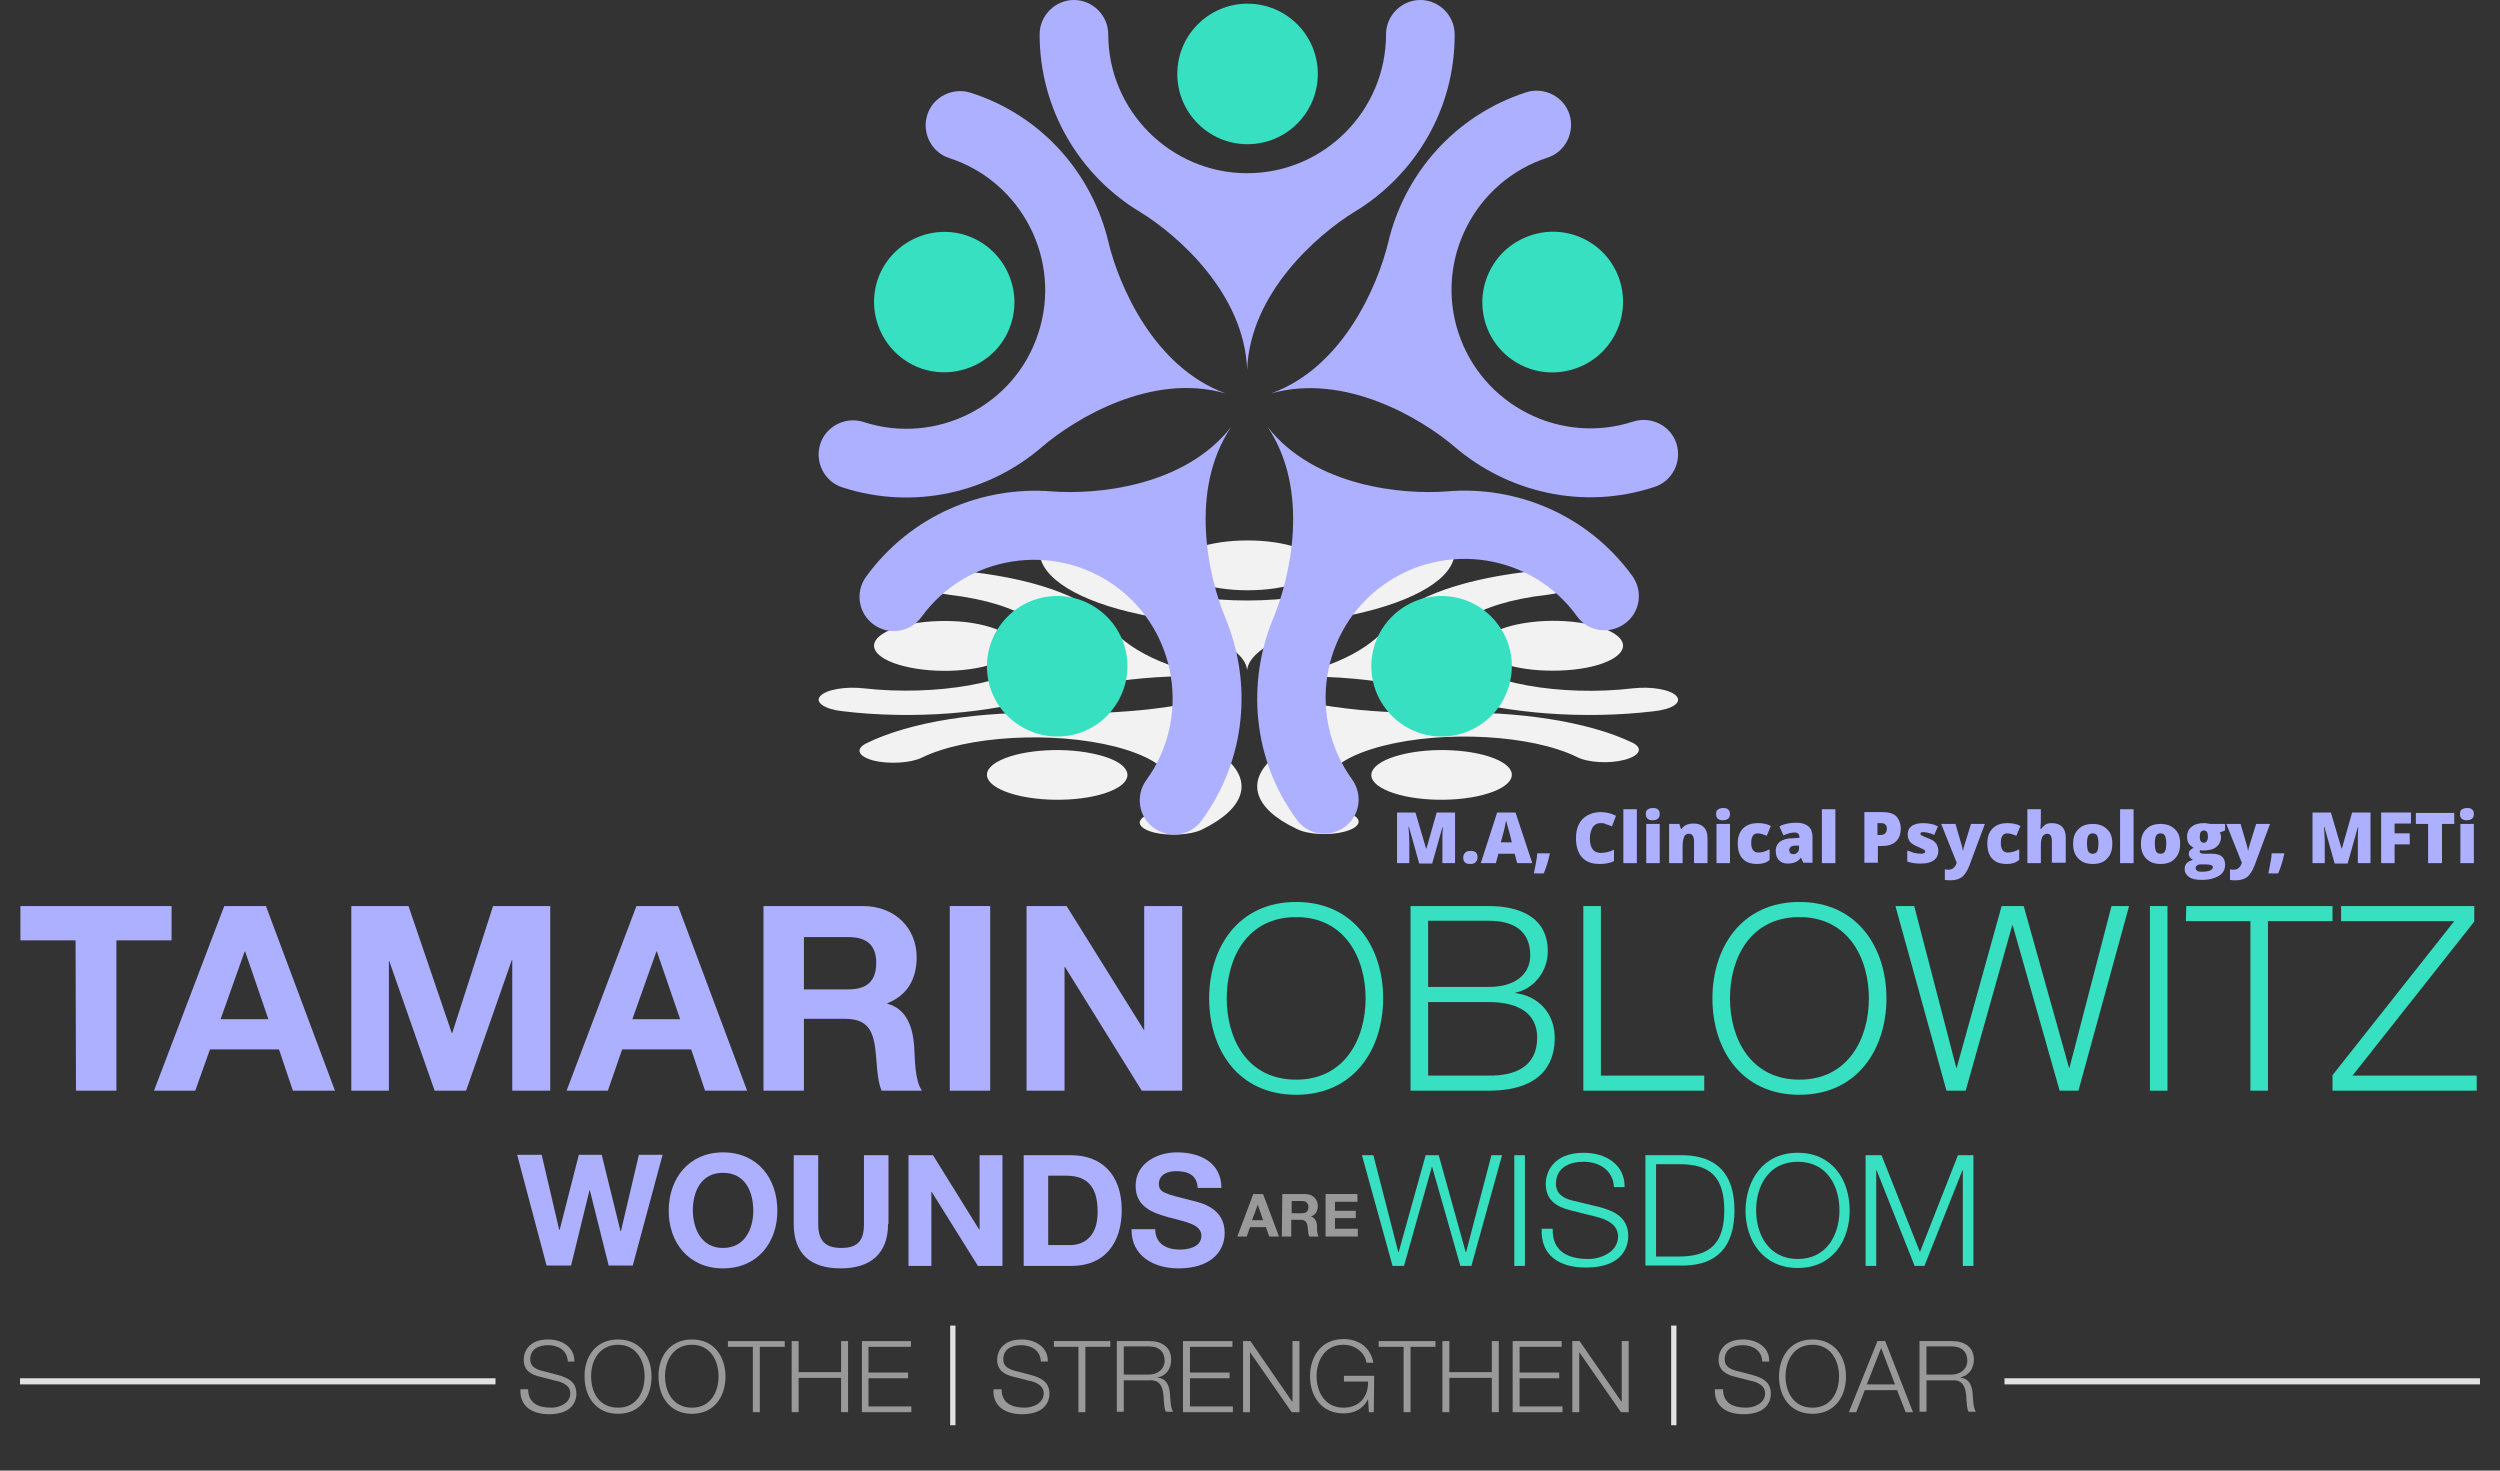 <?xml version="1.0" encoding="utf-8"?>
<!-- Generator: Adobe Illustrator 19.1.0, SVG Export Plug-In . SVG Version: 6.00 Build 0)  -->
<svg version="1.1" id="Layer_1" xmlns="http://www.w3.org/2000/svg" xmlns:xlink="http://www.w3.org/1999/xlink" x="0px" y="0px"
	 viewBox="-93 121 612 360" style="enable-background:new -93 121 612 360;" xml:space="preserve">
<rect x="-93" y="121" width="612" height="360" fill="#333333" stroke="none"/>
<style type="text/css">
	.st0{fill:#ADB0FF;}
	.st1{fill:#36E0C1;}
	.st2{fill:#999999;}
	.st3{fill:#E2E2E2;}
	.st4{fill:#F2F2F2;}
</style>
<g>
	<path class="st0" d="M-74.5,351.2H-88v-8.4h37v8.4h-13.5V388h-9.9L-74.5,351.2L-74.5,351.2z"/>
	<path class="st0" d="M-38.1,342.8h10.2L-11,388h-10.3l-3.4-10.1h-16.9l-3.6,10.1h-10.1L-38.1,342.8z M-39,370.5h11.7l-5.7-16.6
		h-0.1L-39,370.5z"/>
	<path class="st0" d="M-7,342.8H7l10.6,31.1h0.1l10-31.1h14V388h-9.3v-32h-0.1l-11.2,32h-7.7L2.3,356.3H2.2V388H-7V342.8z"/>
	<path class="st0" d="M62.8,342.8H73L89.9,388H79.6l-3.4-10.1H59.3L55.8,388H45.7L62.8,342.8z M61.8,370.5h11.7l-5.7-16.6h-0.1
		L61.8,370.5z"/>
	<path class="st0" d="M93.8,342.8h24.4c8.1,0,13.2,5.6,13.2,12.5c0,5.3-2.2,9.3-7.2,11.3v0.1c4.9,1.3,6.3,6,6.6,10.6
		c0.2,2.9,0.1,8.2,1.9,10.7h-9.9c-1.2-2.9-1.1-7.2-1.6-10.8c-0.7-4.7-2.5-6.8-7.5-6.8h-9.9V388h-9.9v-45.2H93.8z M103.8,363.2h10.9
		c4.4,0,6.8-1.9,6.8-6.5c0-4.4-2.4-6.3-6.8-6.3h-10.9V363.2z"/>
	<path class="st0" d="M139.5,342.8h9.9V388h-9.9V342.8z"/>
	<path class="st0" d="M158.2,342.8h9.9l18.9,30.3h0.1v-30.3h9.3V388h-9.9l-18.8-30.3h-0.1V388h-9.3v-45.2H158.2z"/>
	<path class="st1" d="M224.3,341.8c14.2,0,21.3,11.2,21.3,23.6c0,12.4-7.1,23.6-21.3,23.6c-14.3,0-21.3-11.2-21.3-23.6
		S210.1,341.8,224.3,341.8z M224.3,385.3c11.9,0,17-10,17-19.9s-5.1-19.9-17-19.9c-12,0-17,10-17,19.9S212.3,385.3,224.3,385.3z"/>
	<path class="st1" d="M252.3,342.8h19.1c7.6,0,14.5,2.7,14.5,11.1c0,4.7-3.2,9.1-7.9,10.1v0.1c5.8,0.8,9.6,5.1,9.6,11
		c0,4.3-1.5,12.9-16.2,12.9h-19.1V342.8z M256.6,362.6h14.8c6.9,0,10.2-3.4,10.2-7.7c0-5.6-3.5-8.5-10.2-8.5h-14.8V362.6z
		 M256.6,384.3h14.8c6.4,0.1,11.9-2.1,11.9-9.3c0-5.8-4.4-8.7-11.9-8.7h-14.8V384.3z"/>
	<path class="st1" d="M294.6,342.8h4.3v41.5h25.3v3.7h-29.6L294.6,342.8L294.6,342.8z"/>
	<path class="st1" d="M347.5,341.8c14.2,0,21.3,11.2,21.3,23.6c0,12.4-7.1,23.6-21.3,23.6c-14.3,0-21.3-11.2-21.3-23.6
		S333.3,341.8,347.5,341.8z M347.5,385.3c11.9,0,17-10,17-19.9s-5.1-19.9-17-19.9c-12,0-17,10-17,19.9S335.6,385.3,347.5,385.3z"/>
	<path class="st1" d="M371,342.8h4.6l10.3,39.6h0.1l11-39.6h5.4l11.1,39.6h0.1l10.3-39.6h4.3L415.8,388h-4.6l-11.5-40.5h-0.1
		L388.2,388h-4.7L371,342.8z"/>
	<path class="st1" d="M433.3,342.8h4.3V388h-4.3V342.8z"/>
	<path class="st1" d="M442.2,342.8H478v3.7h-15.8V388h-4.3v-41.5h-15.8L442.2,342.8L442.2,342.8z"/>
	<path class="st1" d="M480.1,342.8h32.6v3.8l-29.8,37.7h30.4v3.7H478v-3.8l29.8-37.7h-27.7V342.8z"/>
</g>
<path class="st2" d="M36.3,460.9c-0.1,3.6,2.5,4.7,5.7,4.7c1.8,0,4.6-1,4.6-3.5c0-2-2-2.8-3.6-3.1l-3.9-1c-2.1-0.5-3.9-1.5-3.9-4.2
	c0-1.7,1.1-4.9,6-4.9c3.4,0,6.5,1.9,6.4,5.4H46c-0.1-2.7-2.3-4-4.8-4c-2.3,0-4.4,0.9-4.4,3.5c0,1.6,1.2,2.3,2.6,2.7l4.2,1.1
	c2.5,0.7,4.5,1.7,4.5,4.6c0,1.2-0.5,5-6.7,5c-4.1,0-7.2-1.9-7-6.1h1.9V460.9z"/>
<path class="st2" d="M58.3,448.9c5.5,0,8.2,4.3,8.2,9.1c0,4.8-2.7,9.1-8.2,9.1s-8.2-4.3-8.2-9.1C50,453.2,52.8,448.9,58.3,448.9z
	 M58.3,465.6c4.6,0,6.5-3.9,6.5-7.7c0-3.8-2-7.7-6.5-7.7c-4.6,0-6.6,3.9-6.6,7.7C51.7,461.8,53.6,465.6,58.3,465.6z"/>
<path class="st2" d="M76.4,448.9c5.5,0,8.2,4.3,8.2,9.1c0,4.8-2.7,9.1-8.2,9.1s-8.2-4.3-8.2-9.1C68.1,453.2,70.9,448.9,76.4,448.9z
	 M76.4,465.6c4.6,0,6.5-3.9,6.5-7.7c0-3.8-2-7.7-6.5-7.7c-4.6,0-6.6,3.9-6.6,7.7C69.8,461.8,71.8,465.6,76.4,465.6z"/>
<path class="st2" d="M85.3,449.3h13.8v1.4H93v16h-1.7v-16h-6.1v-1.4H85.3z"/>
<path class="st2" d="M100.8,449.3h1.7v7.6h10.4v-7.6h1.7v17.4h-1.7v-8.4h-10.4v8.4h-1.7V449.3z"/>
<path class="st2" d="M118,449.3h12v1.4h-10.4v6.3h9.7v1.4h-9.7v6.9h10.5v1.4H118V449.3z"/>
<path class="st3" d="M139.6,445.5h1.3v24.4h-1.3V445.5z"/>
<path class="st2" d="M152.2,460.9c-0.1,3.6,2.5,4.7,5.7,4.7c1.8,0,4.6-1,4.6-3.5c0-2-2-2.8-3.6-3.1l-3.9-1c-2.1-0.5-3.9-1.5-3.9-4.2
	c0-1.7,1.1-4.9,6-4.9c3.4,0,6.5,1.9,6.4,5.4h-1.7c-0.1-2.7-2.3-4-4.8-4c-2.3,0-4.4,0.9-4.4,3.5c0,1.6,1.2,2.3,2.6,2.7l4.2,1.1
	c2.5,0.7,4.5,1.7,4.5,4.6c0,1.2-0.5,5-6.7,5c-4.1,0-7.2-1.9-7-6.1h2V460.9z"/>
<path class="st2" d="M165,449.3h13.8v1.4h-6.1v16H171v-16h-6V449.3z"/>
<path class="st2" d="M180.4,449.3h8c2.9,0,5.3,1.4,5.3,4.5c0,2.2-1.1,4-3.4,4.4l0,0c2.3,0.3,2.9,1.9,3.1,3.9
	c0.1,1.2,0.1,3.6,0.8,4.5h-1.8c-0.4-0.7-0.4-2-0.5-2.7c-0.1-2.4-0.3-5.2-3.5-5h-6.3v7.7h-1.7V449.3z M182.1,457.5h6.2
	c2,0,3.8-1.3,3.8-3.4s-1.3-3.5-3.8-3.5h-6.2V457.5z"/>
<path class="st2" d="M196.7,449.3h12v1.4h-10.4v6.3h9.7v1.4h-9.7v6.9h10.5v1.4h-12.2v-17.4H196.7z"/>
<path class="st2" d="M211.2,449.3h1.9l10.2,14.8h0.1v-14.8h1.7v17.4h-1.9L213,452l0,0v14.7h-1.7v-17.4H211.2z"/>
<path class="st2" d="M243.3,466.7h-1.2l-0.2-3.2l0,0c-1.2,2.5-3.5,3.5-6,3.5c-5.5,0-8.2-4.3-8.2-9.1c0-4.8,2.7-9.1,8.2-9.1
	c3.7,0,6.6,2,7.3,5.8h-1.7c-0.2-2-2.3-4.4-5.6-4.4c-4.6,0-6.6,3.9-6.6,7.7c0,3.8,2,7.7,6.6,7.7c3.9,0,6.1-2.7,6-6.4H236v-1.4h7.4
	L243.3,466.7L243.3,466.7z"/>
<path class="st2" d="M244.6,449.3h13.8v1.4h-6.1v16h-1.7v-16h-6.1v-1.4H244.6z"/>
<path class="st2" d="M260.1,449.3h1.7v7.6h10.4v-7.6h1.7v17.4h-1.7v-8.4h-10.4v8.4h-1.7V449.3z"/>
<path class="st2" d="M277.3,449.3h12v1.4H279v6.3h9.7v1.4H279v6.9h10.5v1.4h-12.2V449.3z"/>
<path class="st2" d="M291.8,449.3h1.9l10.2,14.8h0.1v-14.8h1.7v17.4h-1.9L293.6,452l0,0v14.7h-1.7v-17.4H291.8z"/>
<path class="st3" d="M316.1,445.5h1.3v24.4h-1.3V445.5z"/>
<path class="st2" d="M328.8,460.9c-0.1,3.6,2.5,4.7,5.7,4.7c1.8,0,4.6-1,4.6-3.5c0-2-2-2.8-3.6-3.1l-3.9-1c-2-0.5-3.9-1.5-3.9-4.2
	c0-1.7,1.1-4.9,6-4.9c3.4,0,6.5,1.9,6.4,5.4h-1.7c-0.1-2.7-2.3-4-4.8-4c-2.3,0-4.4,0.9-4.4,3.5c0,1.6,1.2,2.3,2.6,2.7l4.2,1.1
	c2.5,0.7,4.5,1.7,4.5,4.6c0,1.2-0.5,5-6.7,5c-4.1,0-7.2-1.9-7-6.1h2V460.9z"/>
<path class="st2" d="M350.7,448.9c5.5,0,8.2,4.3,8.2,9.1c0,4.8-2.7,9.1-8.2,9.1s-8.2-4.3-8.2-9.1
	C342.5,453.2,345.2,448.9,350.7,448.9z M350.7,465.6c4.6,0,6.5-3.9,6.5-7.7c0-3.8-2-7.7-6.5-7.7c-4.6,0-6.6,3.9-6.6,7.7
	C344.1,461.8,346.1,465.6,350.7,465.6z"/>
<path class="st2" d="M366.6,449.3h1.9l6.8,17.4h-1.8l-2.1-5.4h-7.9l-2.1,5.4h-1.8L366.6,449.3z M364,459.9h6.9l-3.4-8.9L364,459.9z"
	/>
<path class="st2" d="M376.9,449.3h8c2.9,0,5.3,1.4,5.3,4.5c0,2.2-1.2,4-3.4,4.4l0,0c2.3,0.3,2.9,1.9,3.1,3.9
	c0.1,1.2,0.1,3.6,0.8,4.5h-1.8c-0.4-0.7-0.4-2-0.5-2.7c-0.1-2.4-0.3-5.2-3.5-5h-6.3v7.7h-1.7V449.3z M378.6,457.5h6.2
	c2,0,3.8-1.3,3.8-3.4s-1.3-3.5-3.8-3.5h-6.2V457.5z"/>
<g>
	<g>
		<polygon class="st3" points="-88.1,459.9 -88.1,458.4 28.3,458.4 28.3,459.9 		"/>
	</g>
</g>
<g>
	<g>
		<polygon class="st3" points="397.7,459.9 397.7,458.4 514.1,458.4 514.1,459.9 		"/>
	</g>
</g>
<g>
	<g>
		<g>
			<path class="st0" d="M61.9,430.8H56l-4.6-18.4h-0.1l-4.5,18.4h-6l-7.2-27.1h6l4.3,18.4H44l4.7-18.4h5.6l4.6,18.7H59l4.4-18.7h5.8
				L61.9,430.8z"/>
			<path class="st0" d="M84,403.1c8.4,0,13.3,6.3,13.3,14.3c0,7.8-4.9,14.1-13.3,14.1c-8.4,0-13.3-6.3-13.3-14.1
				C70.7,409.4,75.7,403.1,84,403.1z M84,426.5c5.3,0,7.4-4.6,7.4-9.1c0-4.7-2-9.3-7.4-9.3s-7.4,4.6-7.4,9.3
				C76.7,421.9,78.7,426.5,84,426.5z"/>
			<path class="st0" d="M124.4,420.6c0,7.3-4.3,10.9-11.6,10.9s-11.5-3.5-11.5-10.9v-16.8h6v16.8c0,3,0.8,5.9,5.6,5.9
				c4.2,0,5.6-1.9,5.6-5.9v-16.8h6v16.8H124.4z"/>
			<path class="st0" d="M129.5,403.8h5.9l11.3,18.2h0.1v-18.2h5.6v27.1h-6l-11.3-18.1H135v18.1h-5.6v-27.1H129.5z"/>
			<path class="st0" d="M157.6,403.8h11.7c7,0,12.3,4.4,12.3,13.4c0,7.9-4,13.7-12.3,13.7h-11.7L157.6,403.8L157.6,403.8z
				 M163.6,425.8h5.3c3.5,0,6.8-2.1,6.8-8.1c0-5.5-1.9-8.9-7.8-8.9h-4.3V425.8z"/>
			<path class="st0" d="M189.8,421.9c0,3.6,2.8,5,6,5c2.1,0,5.3-0.6,5.3-3.4c0-2.9-4.1-3.4-8-4.5c-4-1.1-8.1-2.6-8.1-7.7
				c0-5.5,5.2-8.2,10.1-8.2c5.7,0,10.9,2.5,10.9,8.7h-5.8c-0.2-3.3-2.5-4.1-5.4-4.1c-1.9,0-4.1,0.8-4.1,3.1c0,2.1,1.3,2.4,8.1,4.1
				c2,0.5,8,1.7,8,7.9c0,5-3.9,8.7-11.3,8.7c-6,0-11.6-3-11.5-9.6H189.8z"/>
			<path class="st1" d="M240.4,403.8h2.8l6.1,23.7h0.1l6.6-23.7h3.2l6.6,23.7h0.1l6.2-23.7h2.6l-7.5,27.1h-2.7l-6.9-24.2h-0.1
				l-6.8,24.2h-2.8L240.4,403.8z"/>
			<path class="st1" d="M277.7,403.8h2.6v27.1h-2.6V403.8z"/>
			<path class="st1" d="M287.1,421.9c-0.1,5.6,3.9,7.3,8.8,7.3c2.8,0,7.2-1.6,7.2-5.5c0-3.1-3.1-4.3-5.6-4.9l-6-1.5
				c-3.2-0.8-6.1-2.3-6.1-6.5c0-2.7,1.7-7.6,9.3-7.6c5.4,0,10.1,2.9,10,8.4h-2.6c-0.2-4.1-3.6-6.2-7.4-6.2c-3.5,0-6.8,1.4-6.8,5.4
				c0,2.5,1.9,3.6,4.1,4.1l6.6,1.6c3.8,1,7,2.7,7,7.1c0,1.9-0.8,7.7-10.4,7.7c-6.4,0-11.1-2.9-10.8-9.5h2.7V421.9z"/>
			<path class="st1" d="M309.8,403.8h9.4c8.2,0.2,12.4,4.7,12.4,13.5c0,8.9-4.3,13.4-12.4,13.5h-9.4V403.8z M312.4,428.6h5.5
				c7.8,0,11.2-3.3,11.2-11.3c0-8.1-3.4-11.4-11.2-11.3h-5.5V428.6z"/>
			<path class="st1" d="M347.1,403.2c8.5,0,12.7,6.7,12.7,14.1s-4.2,14.1-12.7,14.1s-12.8-6.7-12.8-14.1
				C334.4,409.9,338.6,403.2,347.1,403.2z M347.1,429.2c7.1,0,10.2-6,10.2-11.9s-3-11.9-10.2-11.9s-10.2,6-10.2,11.9
				S340,429.2,347.1,429.2z"/>
			<path class="st1" d="M363.8,403.8h3.8l9.4,23.7l9.3-23.7h3.8v27.1h-2.6v-23.4h-0.1l-9.3,23.4h-2.4l-9.3-23.4h-0.1v23.4h-2.6
				v-27.1H363.8z"/>
		</g>
	</g>
	<g>
		<path class="st2" d="M213.8,413.3h2.4l3.9,10.4h-2.4l-0.8-2.3H213l-0.8,2.3h-2.3L213.8,413.3z M213.5,419.7h2.7l-1.3-3.8l0,0
			L213.5,419.7z"/>
		<path class="st2" d="M220.9,413.3h5.6c1.9,0,3.1,1.3,3.1,2.9c0,1.2-0.5,2.2-1.7,2.6l0,0c1.1,0.3,1.5,1.4,1.5,2.4
			c0,0.7,0,1.9,0.4,2.5h-2.3c-0.3-0.7-0.3-1.7-0.4-2.5c-0.2-1.1-0.6-1.6-1.7-1.6h-2.3v4.1h-2.3L220.9,413.3L220.9,413.3z M223.2,418
			h2.5c1,0,1.6-0.4,1.6-1.5c0-1-0.6-1.5-1.6-1.5h-2.5V418z"/>
		<path class="st2" d="M231.5,413.3h7.8v1.9h-5.5v2.2h5.1v1.8h-5.1v2.6h5.6v1.9h-7.9V413.3z"/>
	</g>
</g>
<g>
	<g>
		<path class="st4" d="M238.5,271.4L238.5,271.4c-8.9,1.9-25.5,7-26.2,13.6c-0.7-6.7-17.2-11.7-26.2-13.6l0,0
			c-14.8-3.1-24.6-8.9-24.6-15.4c0-1.6,3.8-3,8.4-3s8.4,1.3,8.4,3c0,6.6,15.3,12,34,12c18.8,0,34-5.4,34-12c0-1.6,3.8-3,8.4-3
			s8.4,1.3,8.4,3C263.2,262.5,253.3,268.2,238.5,271.4z M212.4,265.5c9.5,0,17.2-2.7,17.2-6.1c0-3.4-7.7-6.1-17.2-6.1
			s-17.2,2.7-17.2,6.1C195.2,262.7,202.9,265.5,212.4,265.5z"/>
		<path class="st4" d="M178.4,274L178.4,274c2.5,3.6,10.9,10.7,28.6,13c-18.1-1.8-36.8,2.2-44.8,4.6l0,0c-13,4-31.5,5.6-49,3.5
			c-4.4-0.5-6.8-2.2-5.4-3.7c1.4-1.6,6.2-2.4,10.6-1.9c17.8,2,37.1-1.4,42.8-7.7c5.8-6.3-4-13.1-21.8-15.2c-4.4-0.5-6.8-2.2-5.4-3.7
			c1.4-1.6,6.2-2.4,10.6-1.9C162.2,263,174.5,268.1,178.4,274z M154.5,281c2.9-3.2-2-6.6-11-7.7c-9-1-18.7,0.7-21.7,3.9
			c-2.9,3.2,2,6.6,11,7.7C141.9,286,151.6,284.2,154.5,281z"/>
		<path class="st4" d="M164.6,295.6L164.6,295.6c10.5,0.3,32.2-0.4,43.8-5.6c-10.5,5.5-5.5,13-1.5,16.5l0,0
			c6.7,5.6,5.2,12.3-5.7,17.6c-2.7,1.3-8,1.6-11.7,0.7c-3.8-1-4.6-2.8-1.9-4.2c11-5.4,7.6-12.9-7.5-16.8
			c-15.2-3.9-36.5-2.7-47.5,2.7c-2.7,1.3-8,1.6-11.7,0.7c-3.8-1-4.6-2.8-1.9-4.2C129.9,297.6,147.4,295,164.6,295.6z M175.9,305.8
			c-7.7-2-18.4-1.4-24,1.3c-5.6,2.7-3.9,6.5,3.8,8.5s18.5,1.4,24-1.3C185.3,311.6,183.6,307.7,175.9,305.8z"/>
		<path class="st4" d="M218.8,306.4L218.8,306.4c4-3.4,9-11-1.5-16.5c11.6,5.2,33.4,5.9,43.8,5.6l0,0c17.2-0.5,34.7,2.1,45.5,7.3
			c2.7,1.3,1.9,3.2-1.9,4.2s-9,0.7-11.7-0.7c-11-5.4-32.3-6.6-47.5-2.7S227,315,238,320.4c2.7,1.3,1.9,3.2-1.9,4.2s-9,0.7-11.7-0.7
			C213.6,318.8,212.1,312.1,218.8,306.4z M249.8,305.8c-7.7,2-9.4,5.8-3.8,8.5c5.6,2.7,16.3,3.3,24,1.3s9.4-5.8,3.8-8.5
			C268.2,304.4,257.5,303.8,249.8,305.8z"/>
		<path class="st4" d="M263,291.7L263,291.7c-8-2.4-26.7-6.4-44.8-4.6c17.7-2.3,26.1-9.4,28.6-13l0,0c3.9-5.9,16.2-11,33.8-13.1
			c4.4-0.5,9.2,0.3,10.6,1.9s-1,3.2-5.4,3.7c-17.8,2-27.6,8.8-21.8,15.2c5.8,6.3,25,9.8,42.8,7.7c4.4-0.5,9.2,0.3,10.6,1.9
			c1.4,1.6-1,3.2-5.4,3.7C294.5,297.2,276,295.6,263,291.7z M270.7,281c2.9,3.2,12.6,4.9,21.7,3.9c9-1,14-4.5,11.1-7.7
			c-2.9-3.2-12.6-5-21.7-3.9C272.8,274.4,267.8,277.8,270.7,281z"/>
	</g>
	<g>
		<path class="st0" d="M238.5,172.9L238.5,172.9c-8.9,5.5-25.5,19.8-26.2,38.6c-0.7-18.8-17.2-33.1-26.2-38.6l0,0
			c-14.8-8.9-24.6-25.1-24.6-43.5c0-4.6,3.8-8.4,8.4-8.4s8.4,3.8,8.4,8.4c0,18.7,15.3,34,34,34c18.8,0,34-15.3,34-34
			c0-4.6,3.8-8.4,8.4-8.4s8.4,3.8,8.4,8.4C263.2,147.8,253.3,164,238.5,172.9z"/>
		<path class="st1" d="M212.4,156.3c9.5,0,17.2-7.7,17.2-17.2s-7.7-17.2-17.2-17.2s-17.2,7.7-17.2,17.2
			C195.2,148.6,202.9,156.3,212.4,156.3z"/>
		<path class="st0" d="M178.4,180.5L178.4,180.5c2.5,10.2,10.9,30.3,28.6,36.8c-18.1-5.2-36.8,6.2-44.8,13l0,0
			c-13,11.3-31.5,15.7-49,10c-4.4-1.4-6.8-6.2-5.4-10.6c1.4-4.4,6.2-6.8,10.6-5.4c17.8,5.8,37.1-4,42.8-21.8
			c5.8-17.8-4-37-21.8-42.8c-4.4-1.4-6.8-6.2-5.4-10.6c1.4-4.4,6.2-6.8,10.6-5.4C162.2,149.3,174.5,163.7,178.4,180.5z"/>
		<path class="st1" d="M154.5,200.3c2.9-9-2-18.7-11-21.7c-9-2.9-18.7,2-21.7,11c-2.9,9,2,18.7,11,21.7
			C141.9,214.2,151.6,209.3,154.5,200.3z"/>
		<path class="st0" d="M164.6,241.3L164.6,241.3c10.5,0.8,32.2-1,43.8-15.8c-10.5,15.6-5.5,36.9-1.5,46.6l0,0
			c6.7,15.9,5.2,34.8-5.7,49.7c-2.7,3.8-8,4.6-11.7,1.9c-3.8-2.7-4.6-8-1.9-11.7c11-15.2,7.6-36.5-7.5-47.5
			c-15.2-11-36.5-7.6-47.5,7.5c-2.7,3.8-8,4.6-11.7,1.9c-3.8-2.7-4.6-8-1.9-11.7C129.9,247.2,147.4,239.9,164.6,241.3z"/>
		<path class="st1" d="M175.9,270.2c-7.7-5.6-18.4-3.9-24,3.8c-5.6,7.7-3.9,18.5,3.8,24c7.7,5.6,18.5,3.9,24-3.8
			C185.3,286.5,183.6,275.8,175.9,270.2z"/>
		<path class="st0" d="M218.8,272.1L218.8,272.1c4-9.7,9-31-1.5-46.6c11.6,14.8,33.4,16.6,43.8,15.8l0,0
			c17.2-1.5,34.7,5.8,45.5,20.7c2.7,3.8,1.9,9-1.9,11.7c-3.8,2.7-9,1.9-11.7-1.9c-11-15.2-32.3-18.5-47.5-7.5s-18.5,32.3-7.5,47.5
			c2.7,3.8,1.9,9-1.9,11.7c-3.8,2.7-9,1.9-11.7-1.9C213.6,306.9,212.1,288,218.8,272.1z"/>
		<path class="st1" d="M249.8,270.2c-7.7,5.6-9.4,16.3-3.8,24c5.6,7.7,16.3,9.4,24,3.8s9.4-16.4,3.8-24
			C268.2,266.3,257.5,264.6,249.8,270.2z"/>
		<path class="st0" d="M263,230.3L263,230.3c-8-6.8-26.7-18.1-44.8-13c17.7-6.4,26.1-26.6,28.6-36.8l0,0
			c3.9-16.8,16.2-31.2,33.8-36.9c4.4-1.4,9.2,1,10.6,5.4c1.4,4.4-1,9.2-5.4,10.6c-17.8,5.8-27.6,25-21.8,42.8
			c5.8,17.8,25,27.6,42.8,21.8c4.4-1.4,9.2,1,10.6,5.4c1.4,4.4-1,9.2-5.4,10.6C294.5,246,276,241.5,263,230.3z"/>
		<path class="st1" d="M270.7,200.3c2.9,9,12.6,14,21.7,11c9-2.9,14-12.6,11.1-21.7c-2.9-9-12.6-14-21.7-11
			C272.8,181.5,267.8,191.2,270.7,200.3z"/>
	</g>
</g>
<g>
	<path class="st0" d="M254.4,332.3l-2.5-8.9h-0.1c0.1,1.5,0.2,2.7,0.2,3.5v5.4h-3v-12.4h4.5l2.6,8.8h0.1l2.5-8.8h4.5v12.4h-3.1v-5.4
		c0-0.3,0-0.6,0-0.9c0-0.3,0-1.2,0.1-2.5h-0.1l-2.5,8.9H254.4z"/>
	<path class="st0" d="M265.2,330.9c0-0.5,0.2-0.9,0.5-1.2c0.3-0.3,0.8-0.4,1.3-0.4c0.6,0,1,0.1,1.3,0.4c0.3,0.3,0.4,0.7,0.4,1.2
		c0,0.5-0.2,0.9-0.5,1.2c-0.3,0.3-0.7,0.4-1.3,0.4c-0.6,0-1-0.1-1.3-0.4C265.3,331.8,265.2,331.4,265.2,330.9z"/>
	<path class="st0" d="M278.4,332.3l-0.6-2.3h-4l-0.6,2.3h-3.7l4-12.4h4.5l4.1,12.4H278.4z M277.1,327.2l-0.5-2
		c-0.1-0.5-0.3-1-0.5-1.8c-0.2-0.7-0.3-1.2-0.4-1.5c-0.1,0.3-0.2,0.8-0.3,1.4c-0.1,0.7-0.5,2-1,3.9H277.1z"/>
	<path class="st0" d="M286.3,329.8l0.1,0.2c-0.5,2.2-1,3.7-1.5,4.8h-2.4c0.2-0.8,0.3-1.7,0.5-2.6c0.2-1,0.3-1.7,0.3-2.3H286.3z"/>
	<path class="st0" d="M298.8,322.5c-0.8,0-1.4,0.3-1.9,1c-0.4,0.7-0.7,1.6-0.7,2.7c0,2.4,0.9,3.6,2.7,3.6c0.5,0,1.1-0.1,1.6-0.2
		s1-0.3,1.6-0.6v2.8c-1,0.5-2.2,0.7-3.5,0.7c-1.9,0-3.3-0.5-4.3-1.6c-1-1.1-1.5-2.7-1.5-4.7c0-1.3,0.2-2.4,0.7-3.4
		c0.5-1,1.2-1.7,2.1-2.2c0.9-0.5,2-0.8,3.2-0.8c1.3,0,2.6,0.3,3.8,0.9l-1,2.6c-0.5-0.2-0.9-0.4-1.4-0.5
		C299.8,322.5,299.3,322.5,298.8,322.5z"/>
	<path class="st0" d="M307.7,332.3h-3.3v-13.2h3.3V332.3z"/>
	<path class="st0" d="M309.9,320.3c0-0.5,0.1-0.9,0.4-1.1s0.7-0.4,1.3-0.4c0.6,0,1.1,0.1,1.3,0.4c0.3,0.2,0.4,0.6,0.4,1.1
		c0,1-0.6,1.5-1.8,1.5C310.5,321.8,309.9,321.3,309.9,320.3z M313.3,332.3H310v-9.6h3.3V332.3z"/>
	<path class="st0" d="M321.7,332.3V327c0-0.6-0.1-1.1-0.3-1.4c-0.2-0.3-0.5-0.5-0.9-0.5c-0.6,0-1,0.2-1.2,0.7s-0.4,1.2-0.4,2.3v4.2
		h-3.3v-9.6h2.5l0.4,1.2h0.2c0.3-0.5,0.7-0.8,1.2-1c0.5-0.2,1.1-0.3,1.7-0.3c1.1,0,1.9,0.3,2.5,0.9c0.6,0.6,0.9,1.5,0.9,2.6v6.2
		H321.7z"/>
	<path class="st0" d="M327.1,320.3c0-0.5,0.1-0.9,0.4-1.1s0.7-0.4,1.3-0.4c0.6,0,1.1,0.1,1.3,0.4c0.3,0.2,0.4,0.6,0.4,1.1
		c0,1-0.6,1.5-1.8,1.5C327.7,321.8,327.1,321.3,327.1,320.3z M330.5,332.3h-3.3v-9.6h3.3V332.3z"/>
	<path class="st0" d="M337.2,332.5c-1.6,0-2.8-0.4-3.6-1.3c-0.8-0.8-1.2-2.1-1.2-3.7c0-1.6,0.4-2.8,1.3-3.7c0.9-0.9,2.1-1.3,3.7-1.3
		c1.1,0,2.2,0.2,3.1,0.7l-1,2.4c-0.4-0.2-0.8-0.3-1.1-0.4c-0.3-0.1-0.7-0.2-1.1-0.2c-0.5,0-1,0.2-1.2,0.6c-0.3,0.4-0.4,1-0.4,1.8
		c0,1.5,0.6,2.3,1.7,2.3c1,0,1.9-0.3,2.8-0.8v2.6C339.5,332.2,338.4,332.5,337.2,332.5z"/>
	<path class="st0" d="M348.5,332.3l-0.6-1.3h-0.1c-0.4,0.6-0.9,0.9-1.4,1.1c-0.5,0.2-1.1,0.3-1.8,0.3c-0.9,0-1.6-0.3-2.1-0.8
		c-0.5-0.5-0.8-1.3-0.8-2.3c0-1,0.4-1.8,1.1-2.3c0.7-0.5,1.7-0.8,3.1-0.8l1.6-0.1V326c0-0.8-0.4-1.2-1.2-1.2c-0.7,0-1.6,0.2-2.7,0.7
		l-1-2.2c1.1-0.6,2.5-0.9,4.2-0.9c1.2,0,2.2,0.3,2.9,0.9c0.7,0.6,1,1.5,1,2.6v6.3H348.5z M346,330.1c0.4,0,0.7-0.1,1-0.4
		c0.3-0.3,0.4-0.6,0.4-1V328l-0.8,0c-1.1,0-1.6,0.4-1.6,1.2C345.1,329.8,345.4,330.1,346,330.1z"/>
	<path class="st0" d="M356.3,332.3H353v-13.2h3.3V332.3z"/>
	<path class="st0" d="M372.3,323.8c0,1.4-0.4,2.5-1.2,3.2c-0.8,0.8-2,1.1-3.5,1.1h-0.9v4.1h-3.3v-12.4h4.3c1.6,0,2.7,0.3,3.5,1
		C371.9,321.6,372.3,322.6,372.3,323.8z M366.7,325.4h0.6c0.5,0,0.9-0.1,1.2-0.4c0.3-0.3,0.4-0.7,0.4-1.2c0-0.8-0.5-1.3-1.4-1.3
		h-0.9V325.4z"/>
	<path class="st0" d="M381.5,329.3c0,1-0.4,1.8-1.1,2.3c-0.7,0.5-1.7,0.8-3,0.8c-0.7,0-1.3,0-1.9-0.1c-0.5-0.1-1.1-0.2-1.6-0.4v-2.7
		c0.5,0.2,1.1,0.4,1.7,0.6c0.6,0.1,1.2,0.2,1.6,0.2c0.7,0,1.1-0.2,1.1-0.5c0-0.2-0.1-0.3-0.3-0.5c-0.2-0.1-0.8-0.4-1.7-0.8
		c-0.9-0.4-1.5-0.8-1.8-1.2c-0.3-0.5-0.5-1-0.5-1.7c0-0.9,0.3-1.6,1-2.1c0.7-0.5,1.7-0.7,2.9-0.7c0.6,0,1.2,0.1,1.8,0.2
		c0.6,0.1,1.1,0.3,1.7,0.6l-0.9,2.1c-0.4-0.2-0.9-0.4-1.4-0.5c-0.5-0.1-0.9-0.2-1.2-0.2c-0.5,0-0.8,0.1-0.8,0.4
		c0,0.2,0.1,0.3,0.3,0.4c0.2,0.1,0.7,0.4,1.6,0.7c0.7,0.3,1.2,0.5,1.5,0.8c0.3,0.3,0.6,0.6,0.7,0.9
		C381.4,328.4,381.5,328.8,381.5,329.3z"/>
	<path class="st0" d="M382.2,322.7h3.5l1.6,5.5c0.1,0.3,0.1,0.6,0.2,1h0.1c0-0.4,0.1-0.7,0.2-1l1.7-5.5h3.4l-3.8,10.2
		c-0.5,1.3-1.1,2.2-1.8,2.8c-0.7,0.5-1.6,0.8-2.8,0.8c-0.4,0-0.9,0-1.4-0.1v-2.6c0.3,0.1,0.6,0.1,1,0.1c0.3,0,0.6-0.1,0.8-0.2
		c0.2-0.1,0.4-0.3,0.6-0.5s0.3-0.5,0.5-1L382.2,322.7z"/>
	<path class="st0" d="M398.3,332.5c-1.6,0-2.8-0.4-3.6-1.3c-0.8-0.8-1.2-2.1-1.2-3.7c0-1.6,0.4-2.8,1.3-3.7c0.9-0.9,2.1-1.3,3.7-1.3
		c1.1,0,2.2,0.2,3.1,0.7l-1,2.4c-0.4-0.2-0.8-0.3-1.1-0.4c-0.3-0.1-0.7-0.2-1.1-0.2c-0.5,0-1,0.2-1.2,0.6c-0.3,0.4-0.4,1-0.4,1.8
		c0,1.5,0.6,2.3,1.7,2.3c1,0,1.9-0.3,2.8-0.8v2.6C400.5,332.2,399.5,332.5,398.3,332.5z"/>
	<path class="st0" d="M409.3,332.3V327c0-1.3-0.4-1.9-1.1-1.9c-0.5,0-0.9,0.2-1.2,0.7c-0.3,0.5-0.4,1.2-0.4,2.3v4.2h-3.3v-13.2h3.3
		v1.9c0,0.8,0,1.8-0.1,2.9h0.2c0.3-0.5,0.7-0.8,1.1-1.1c0.4-0.2,0.9-0.3,1.5-0.3c1.1,0,1.9,0.3,2.5,0.9c0.6,0.6,0.9,1.5,0.9,2.6v6.2
		H409.3z"/>
	<path class="st0" d="M424.1,327.5c0,1.6-0.4,2.8-1.3,3.7c-0.8,0.9-2,1.3-3.5,1.3c-1.5,0-2.6-0.4-3.5-1.3c-0.9-0.9-1.3-2.1-1.3-3.6
		c0-1.6,0.4-2.8,1.3-3.6c0.8-0.9,2-1.3,3.6-1.3c0.9,0,1.8,0.2,2.5,0.6c0.7,0.4,1.3,1,1.7,1.7C423.9,325.6,424.1,326.5,424.1,327.5z
		 M417.9,327.5c0,0.8,0.1,1.5,0.3,1.9c0.2,0.4,0.6,0.6,1.1,0.6c0.5,0,0.9-0.2,1.1-0.6c0.2-0.4,0.3-1.1,0.3-1.9
		c0-0.8-0.1-1.4-0.3-1.9c-0.2-0.4-0.6-0.6-1.1-0.6c-0.5,0-0.9,0.2-1.1,0.6C418,326,417.9,326.6,417.9,327.5z"/>
	<path class="st0" d="M429.3,332.3H426v-13.2h3.3V332.3z"/>
	<path class="st0" d="M440.7,327.5c0,1.6-0.4,2.8-1.3,3.7c-0.8,0.9-2,1.3-3.5,1.3c-1.5,0-2.6-0.4-3.5-1.3c-0.9-0.9-1.3-2.1-1.3-3.6
		c0-1.6,0.4-2.8,1.3-3.6c0.8-0.9,2-1.3,3.6-1.3c0.9,0,1.8,0.2,2.5,0.6c0.7,0.4,1.3,1,1.7,1.7C440.5,325.6,440.7,326.5,440.7,327.5z
		 M434.5,327.5c0,0.8,0.1,1.5,0.3,1.9c0.2,0.4,0.6,0.6,1.1,0.6c0.5,0,0.9-0.2,1.1-0.6c0.2-0.4,0.3-1.1,0.3-1.9
		c0-0.8-0.1-1.4-0.3-1.9c-0.2-0.4-0.6-0.6-1.1-0.6c-0.5,0-0.9,0.2-1.1,0.6C434.6,326,434.5,326.6,434.5,327.5z"/>
	<path class="st0" d="M451.7,322.7v1.6l-1.3,0.5c0.2,0.3,0.3,0.7,0.3,1.1c0,1-0.4,1.8-1.1,2.4c-0.7,0.6-1.8,0.9-3.2,0.9
		c-0.4,0-0.6,0-0.8-0.1c-0.1,0.1-0.1,0.3-0.1,0.4c0,0.2,0.1,0.3,0.4,0.4c0.3,0.1,0.6,0.1,1,0.1h1.6c2.2,0,3.2,0.9,3.2,2.7
		c0,1.2-0.5,2.1-1.5,2.7c-1,0.6-2.4,1-4.2,1c-1.4,0-2.4-0.2-3.1-0.7c-0.7-0.5-1.1-1.1-1.1-2c0-1.1,0.7-1.9,2.1-2.2
		c-0.3-0.1-0.5-0.3-0.8-0.6c-0.2-0.3-0.3-0.6-0.3-0.8c0-0.3,0.1-0.6,0.2-0.8c0.2-0.2,0.5-0.5,1-0.8c-0.5-0.2-0.9-0.6-1.2-1
		c-0.3-0.5-0.4-1-0.4-1.7c0-1,0.4-1.9,1.1-2.4c0.7-0.6,1.7-0.9,3.1-0.9c0.2,0,0.5,0,0.9,0.1s0.7,0.1,0.9,0.1H451.7z M444.5,333.5
		c0,0.3,0.1,0.5,0.4,0.7c0.3,0.2,0.7,0.2,1.2,0.2c0.8,0,1.4-0.1,1.9-0.3c0.5-0.2,0.7-0.5,0.7-0.8c0-0.3-0.1-0.4-0.4-0.5
		c-0.3-0.1-0.7-0.2-1.3-0.2h-1.3c-0.4,0-0.7,0.1-0.9,0.3C444.6,333,444.5,333.2,444.5,333.5z M445.5,325.8c0,1,0.3,1.5,1,1.5
		c0.3,0,0.6-0.1,0.7-0.4c0.2-0.2,0.3-0.6,0.3-1.1c0-1-0.3-1.5-1-1.5C445.8,324.4,445.5,324.8,445.5,325.8z"/>
	<path class="st0" d="M452,322.7h3.5l1.6,5.5c0.1,0.3,0.1,0.6,0.2,1h0.1c0-0.4,0.1-0.7,0.2-1l1.7-5.5h3.4l-3.8,10.2
		c-0.5,1.3-1.1,2.2-1.8,2.8c-0.7,0.5-1.6,0.8-2.8,0.8c-0.4,0-0.9,0-1.4-0.1v-2.6c0.3,0.1,0.6,0.1,1,0.1c0.3,0,0.6-0.1,0.8-0.2
		c0.2-0.1,0.4-0.3,0.6-0.5c0.2-0.2,0.3-0.5,0.5-1L452,322.7z"/>
	<path class="st0" d="M466.1,329.8l0.1,0.2c-0.5,2.2-1,3.7-1.5,4.8h-2.4c0.2-0.8,0.3-1.7,0.5-2.6c0.2-1,0.3-1.7,0.3-2.3H466.1z"/>
	<path class="st0" d="M478.5,332.3l-2.5-8.9h-0.1c0.1,1.5,0.2,2.7,0.2,3.5v5.4h-3v-12.4h4.5l2.6,8.8h0.1l2.5-8.8h4.5v12.4h-3.1v-5.4
		c0-0.3,0-0.6,0-0.9c0-0.3,0-1.2,0.1-2.5h-0.1l-2.5,8.9H478.5z"/>
	<path class="st0" d="M493.2,332.3h-3.3v-12.4h7.3v2.7h-4v2.4h3.7v2.7h-3.7V332.3z"/>
	<path class="st0" d="M504.7,332.3h-3.3v-9.6h-3v-2.7h9.4v2.7h-3V332.3z"/>
	<path class="st0" d="M509.2,320.3c0-0.5,0.1-0.9,0.4-1.1c0.3-0.2,0.7-0.4,1.3-0.4c0.6,0,1.1,0.1,1.3,0.4c0.3,0.2,0.4,0.6,0.4,1.1
		c0,1-0.6,1.5-1.8,1.5C509.8,321.8,509.2,321.3,509.2,320.3z M512.6,332.3h-3.3v-9.6h3.3V332.3z"/>
</g>
</svg>
